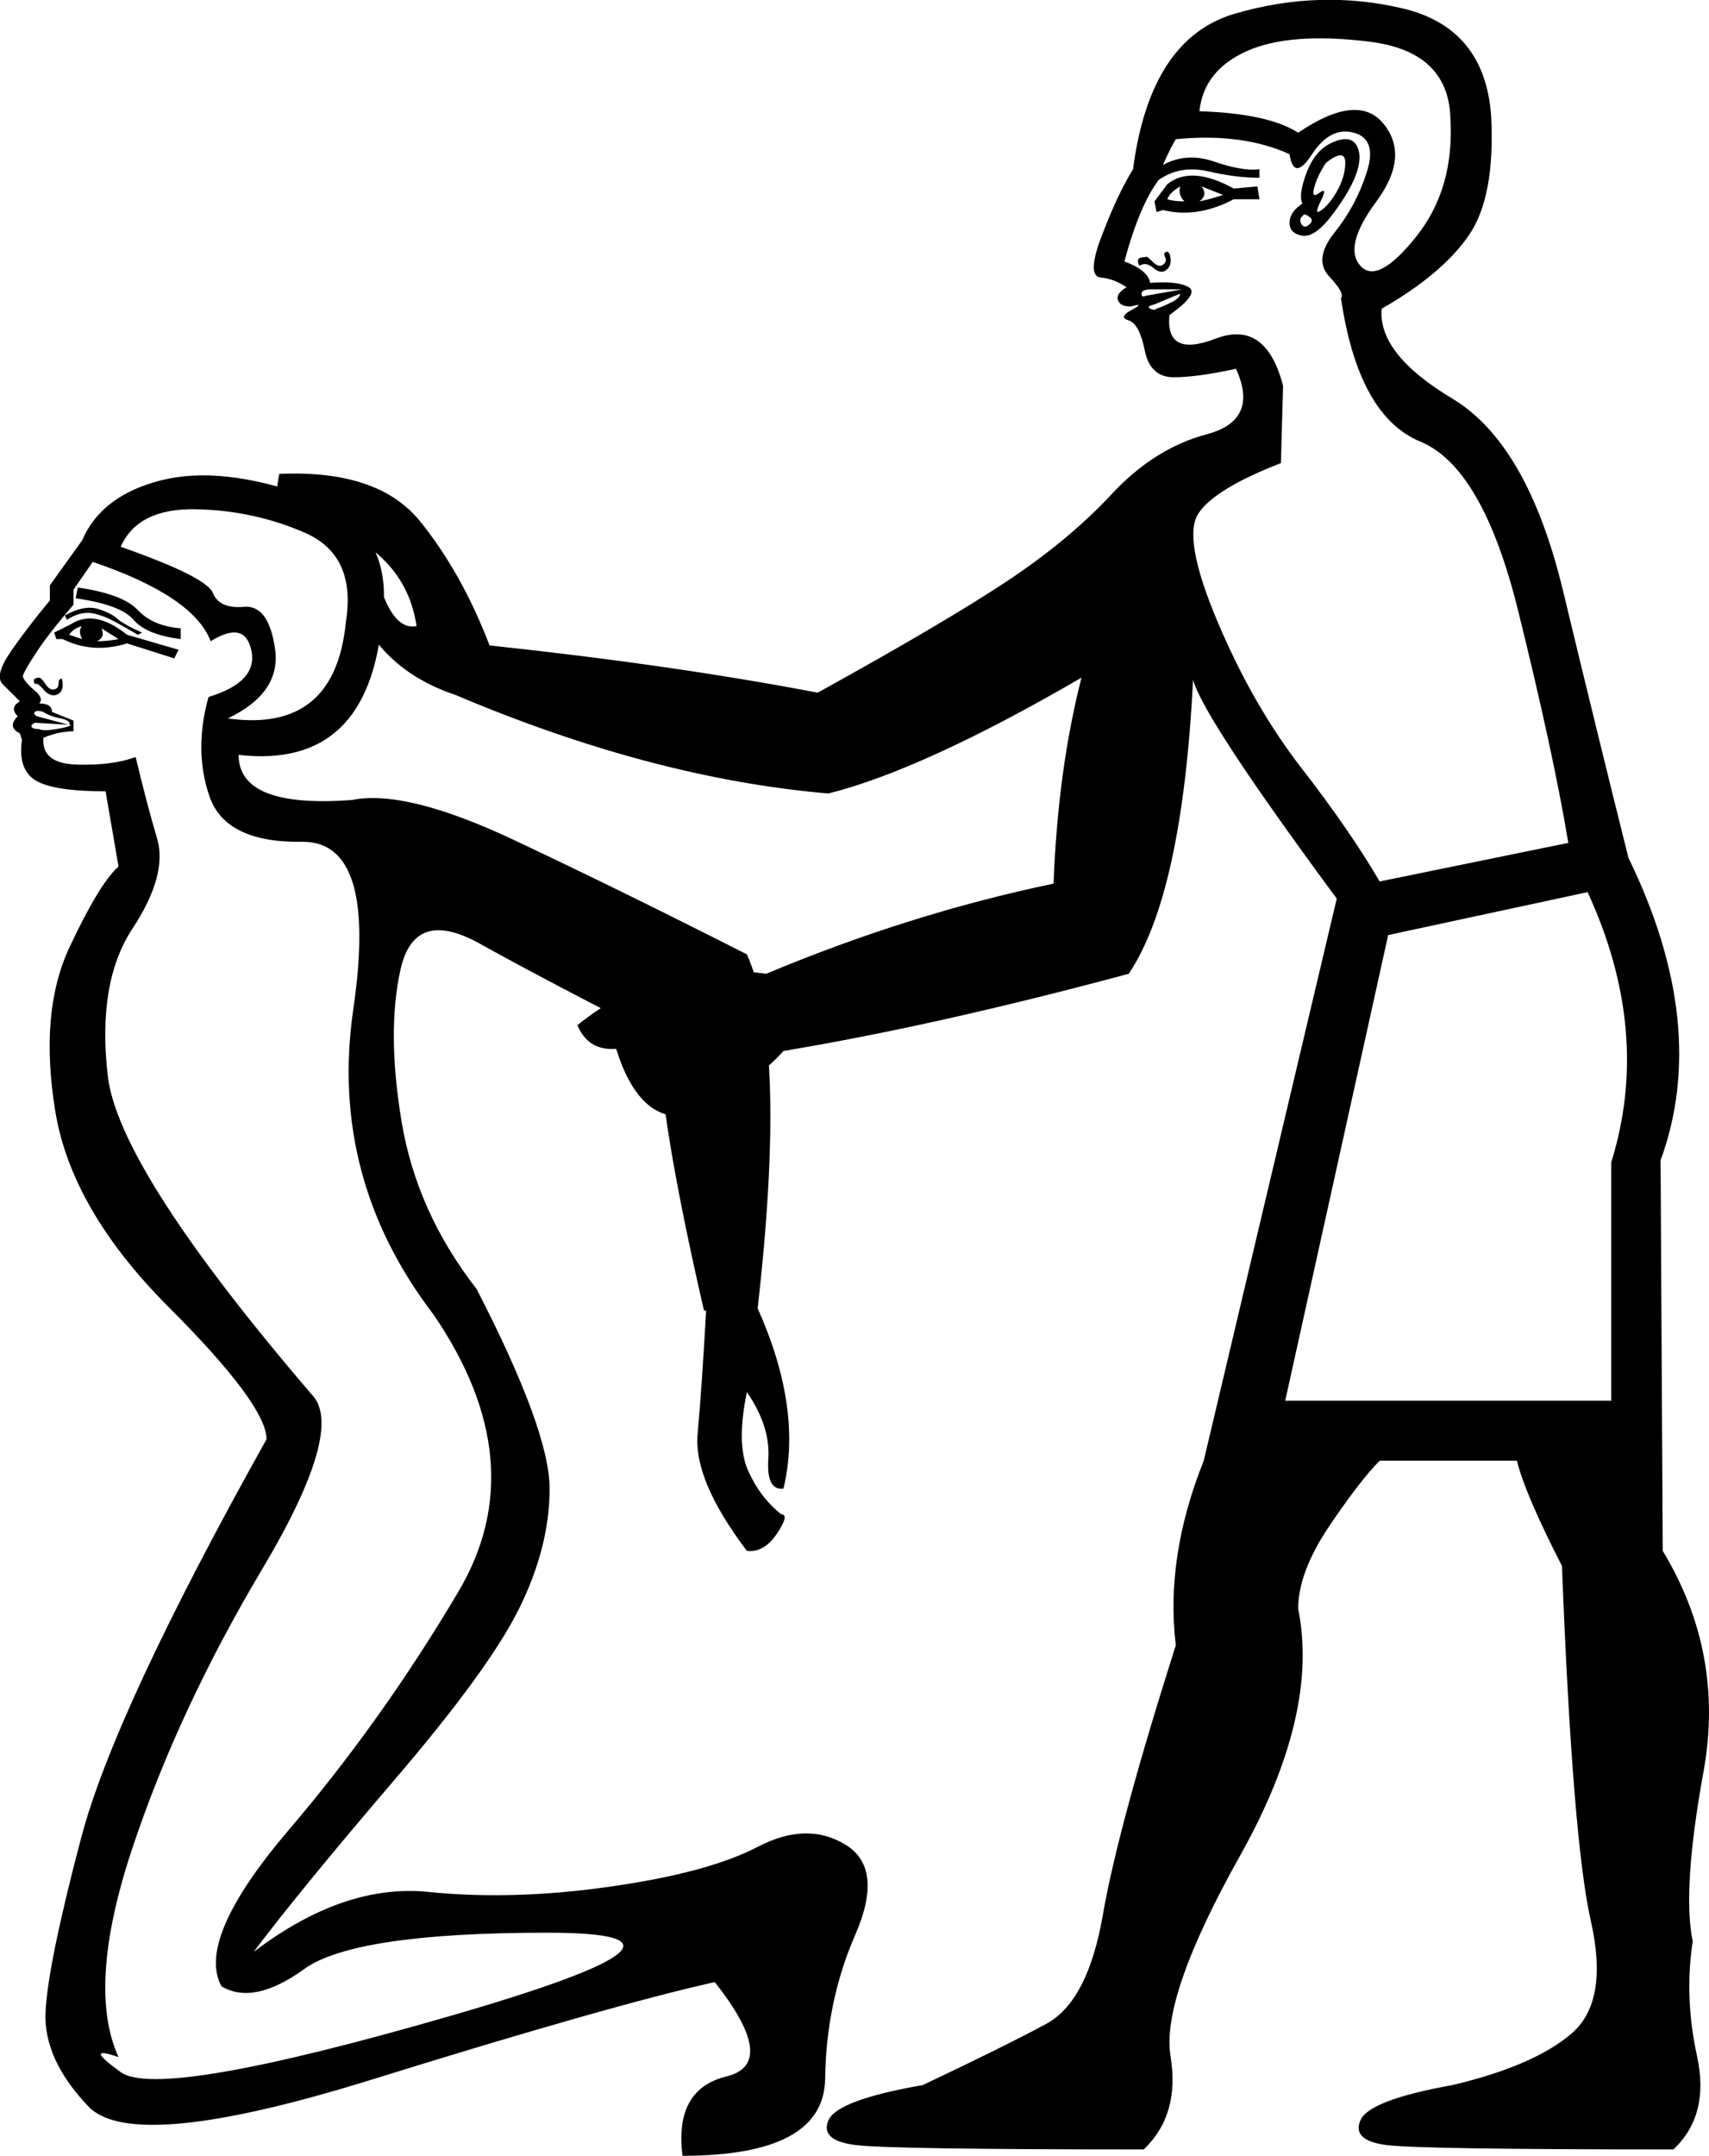 <?xml version='1.0' encoding ='UTF-8' standalone='yes'?>
<svg width='14.26' height='17.983' xmlns='http://www.w3.org/2000/svg' xmlns:xlink='http://www.w3.org/1999/xlink' xmlns:inkscape='http://www.inkscape.org/namespaces/inkscape'>
<path style='fill:#000000; stroke:none' d=' M 10.724 11.684  L 13.444 11.684  L 13.444 9.697  Q 13.784 8.606 13.247 7.442  L 11.583 7.8  L 10.724 11.684  Z  M 10.76 1.286  Q 10.366 1.107 9.811 1.161  Q 9.758 1.25 9.704 1.376  Q 9.901 1.268 10.134 1.349  Q 10.366 1.429 10.509 1.412  L 10.509 1.483  Q 10.313 1.483 10.08 1.429  Q 9.847 1.376 9.668 1.501  Q 9.507 1.716 9.382 2.181  Q 9.579 2.253 9.597 2.36  Q 9.829 2.342 9.919 2.396  Q 10.008 2.45 9.758 2.628  Q 9.722 2.986 10.143 2.825  Q 10.563 2.664 10.706 3.219  L 10.688 3.863  Q 10.134 4.078 9.999 4.284  Q 9.865 4.49 10.16 5.188  Q 10.456 5.886 10.858 6.405  Q 11.261 6.924 11.512 7.353  L 13.086 7.031  Q 12.961 6.279 12.666 5.089  Q 12.371 3.899 11.852 3.684  Q 11.333 3.47 11.189 2.485  Q 11.225 2.45 11.091 2.306  Q 10.957 2.163 11.136 1.939  Q 11.315 1.716 11.404 1.438  Q 11.494 1.161 11.297 1.107  Q 11.1 1.054 10.948 1.286  Q 10.796 1.519 10.76 1.286  Z  M 10.867 1.698  Q 10.832 1.626 10.903 1.438  Q 10.975 1.25 11.118 1.188  Q 11.261 1.125 11.315 1.206  Q 11.368 1.286 11.324 1.429  Q 11.279 1.573 11.127 1.778  Q 10.975 1.984 10.867 1.966  Q 10.76 1.948 10.76 1.859  Q 10.76 1.769 10.867 1.698  Z  M 11.064 1.358  Q 10.993 1.465 10.966 1.564  Q 10.939 1.662 11.01 1.608  Q 11.082 1.555 11.019 1.68  Q 10.957 1.805 11.028 1.752  Q 11.1 1.698 11.163 1.582  Q 11.225 1.465 11.225 1.358  Q 11.225 1.233 11.064 1.358  Z  M 10.832 1.107  Q 11.333 0.767 11.547 1.036  Q 11.762 1.304 11.485 1.68  Q 11.207 2.056 11.351 2.217  Q 11.494 2.378 11.816 1.975  Q 12.138 1.573 12.102 0.982  Q 12.084 0.427 11.422 0.347  Q 10.76 0.266 10.402 0.427  Q 10.044 0.588 10.008 0.928  Q 10.581 0.946 10.832 1.107  Z  M 10.885 1.787  Q 10.832 1.823 10.858 1.868  Q 10.885 1.913 10.93 1.868  Q 10.975 1.823 10.885 1.787  Z  M 9.65 1.769  L 9.633 1.68  L 9.74 1.537  Q 9.937 1.376 10.295 1.573  L 10.492 1.555  L 10.509 1.662  L 10.295 1.662  Q 9.99 1.823 9.704 1.752  L 9.65 1.769  Z  M 9.74 1.662  Q 9.794 1.68 9.883 1.68  Q 9.829 1.626 9.847 1.555  Q 9.758 1.608 9.74 1.662  Z  M 10.008 1.68  Q 10.098 1.662 10.205 1.626  L 10.026 1.555  Q 10.08 1.626 10.008 1.68  Z  M 9.507 2.217  Q 9.489 2.181 9.498 2.163  Q 9.507 2.145 9.561 2.145  Q 9.561 2.127 9.615 2.181  Q 9.668 2.235 9.704 2.208  Q 9.74 2.181 9.722 2.145  Q 9.704 2.109 9.731 2.101  Q 9.758 2.092 9.767 2.154  Q 9.776 2.217 9.731 2.253  Q 9.686 2.288 9.624 2.235  Q 9.561 2.181 9.507 2.217  Z  M 9.847 2.45  L 9.633 2.539  Q 9.561 2.557 9.597 2.575  Q 9.633 2.593 9.65 2.575  Q 9.704 2.557 9.776 2.521  Q 9.847 2.485 9.847 2.45  Z  M 9.865 2.414  Q 9.883 2.414 9.785 2.414  Q 9.686 2.414 9.606 2.414  Q 9.525 2.414 9.525 2.45  Q 9.525 2.485 9.561 2.467  L 9.865 2.414  Z  M 6.537 8.767  Q 6.286 9.053 5.749 9.304  Q 5.337 9.375 5.141 8.749  Q 4.908 8.767 4.818 8.552  Q 5.499 7.997 6.393 8.123  Q 7.592 7.621 8.791 7.371  Q 8.827 6.422 9.024 5.653  Q 7.7 6.422 6.912 6.619  Q 5.445 6.494 3.798 5.796  Q 3.047 5.546 2.868 4.758  Q 3.065 4.579 3.181 4.919  Q 3.297 5.259 3.476 5.223  Q 3.423 4.865 3.163 4.633  Q 2.904 4.4 2.528 4.257  Q 2.367 4.203 2.331 4.159  Q 2.295 4.114 2.331 3.953  Q 3.154 3.917 3.503 4.346  Q 3.852 4.776 4.085 5.384  Q 5.606 5.546 6.823 5.778  Q 7.861 5.205 8.389 4.857  Q 8.917 4.508 9.275 4.123  Q 9.633 3.738 10.071 3.622  Q 10.509 3.505 10.313 3.076  Q 9.99 3.147 9.794 3.147  Q 9.597 3.147 9.552 2.924  Q 9.507 2.7 9.418 2.673  Q 9.328 2.646 9.445 2.584  Q 9.561 2.521 9.436 2.557  Q 9.346 2.557 9.328 2.503  Q 9.31 2.45 9.4 2.396  Q 9.292 2.324 9.185 2.315  Q 9.078 2.306 9.167 2.038  Q 9.31 1.644 9.454 1.412  Q 9.597 0.32 10.304 0.114  Q 11.01 -0.092 11.699 0.069  Q 12.388 0.23 12.442 0.964  Q 12.478 1.644 12.254 1.966  Q 12.031 2.288 11.529 2.575  Q 11.494 2.951 12.12 3.326  Q 12.746 3.702 13.042 4.928  Q 13.337 6.154 13.588 7.156  Q 14.268 8.552 13.856 9.679  L 13.874 12.937  Q 14.393 13.796 14.214 14.78  Q 14.035 15.764 14.124 16.194  Q 14.053 16.659 14.16 17.151  Q 14.268 17.643 13.963 17.93  Q 11.87 17.93 11.574 17.894  Q 11.279 17.858 11.351 17.688  Q 11.422 17.518 12.12 17.393  Q 12.8 17.232 13.113 16.963  Q 13.426 16.695 13.274 16.024  Q 13.122 15.353 13.033 13.062  Q 12.729 12.471 12.657 12.185  L 11.512 12.185  Q 11.351 12.346 11.091 12.731  Q 10.832 13.116 10.832 13.42  Q 11.01 14.297 10.348 15.478  Q 9.686 16.659 9.767 17.151  Q 9.847 17.643 9.543 17.93  Q 7.449 17.93 7.145 17.894  Q 6.841 17.858 6.912 17.688  Q 6.984 17.518 7.7 17.393  Q 8.38 17.071 8.729 16.883  Q 9.078 16.695 9.203 15.97  Q 9.328 15.245 9.811 13.724  Q 9.722 12.99 10.044 12.185  L 10.044 12.185  L 11.154 7.496  Q 10.044 5.993 9.955 5.671  Q 9.865 7.46 9.418 8.123  Q 7.825 8.552 6.537 8.767  Z  M 0.631 4.991  L 0.649 4.901  Q 1.025 4.955 1.15 5.089  Q 1.275 5.223 1.508 5.241  L 1.508 5.331  Q 1.221 5.295 1.114 5.17  Q 1.007 5.044 0.631 4.991  Z  M 0.559 5.17  L 0.541 5.134  Q 0.702 5.044 0.819 5.08  Q 0.935 5.116 0.989 5.17  Q 1.06 5.223 1.186 5.277  L 1.15 5.295  Q 1.06 5.241 0.962 5.188  Q 0.863 5.134 0.774 5.116  Q 0.667 5.098 0.559 5.17  Z  M 0.47 5.331  L 0.452 5.277  L 0.595 5.205  Q 0.792 5.08 1.06 5.295  L 1.49 5.42  L 1.454 5.492  L 1.06 5.367  Q 0.774 5.456 0.523 5.331  L 0.47 5.331  Z  M 0.577 5.295  Q 0.631 5.313 0.685 5.331  Q 0.649 5.259 0.685 5.223  Q 0.613 5.241 0.577 5.295  Z  M 0.81 5.349  Q 0.899 5.349 0.989 5.331  L 0.846 5.241  Q 0.881 5.313 0.81 5.349  Z  M 0.291 5.707  Q 0.273 5.671 0.291 5.662  Q 0.309 5.653 0.327 5.653  Q 0.344 5.653 0.38 5.707  Q 0.416 5.76 0.452 5.751  Q 0.488 5.742 0.488 5.707  Q 0.488 5.671 0.506 5.662  Q 0.523 5.653 0.523 5.716  Q 0.523 5.778 0.47 5.796  Q 0.416 5.814 0.362 5.751  Q 0.309 5.689 0.291 5.707  Z  M 0.595 6.047  L 0.291 6.029  Q 0.255 6.047 0.264 6.064  Q 0.273 6.082 0.327 6.082  Q 0.362 6.1 0.47 6.082  Q 0.577 6.064 0.595 6.047  Z  M 0.577 6.047  Q 0.595 6.011 0.506 5.993  Q 0.416 5.975 0.362 5.939  Q 0.309 5.921 0.291 5.939  Q 0.273 5.957 0.309 5.975  L 0.577 6.047  Z  M 1.901 5.993  Q 2.796 6.118 2.886 5.188  Q 2.975 4.633 2.546 4.445  Q 2.116 4.257 1.633 4.248  Q 1.15 4.239 1.007 4.561  Q 1.722 4.812 1.776 4.946  Q 1.83 5.08 2.036 5.062  Q 2.241 5.044 2.295 5.411  Q 2.349 5.778 1.901 5.993  Z  M 1.74 5.814  Q 2.152 5.689 2.098 5.429  Q 2.045 5.17 1.758 5.349  Q 1.615 4.973 0.774 4.687  L 0.613 4.919  L 0.613 5.044  Q 0.398 5.295 0.3 5.447  Q 0.201 5.599 0.192 5.635  Q 0.183 5.671 0.309 5.778  Q 0.362 5.832 0.327 5.868  Q 0.434 5.868 0.434 5.939  L 0.613 6.011  L 0.613 6.1  Q 0.577 6.1 0.515 6.109  Q 0.452 6.118 0.362 6.154  Q 0.344 6.369 0.64 6.378  Q 0.935 6.387 1.132 6.315  Q 1.221 6.691 1.311 6.995  Q 1.4 7.299 1.105 7.747  Q 0.81 8.194 0.899 8.973  Q 0.989 9.751 2.599 11.63  Q 2.886 11.916 2.188 13.089  Q 1.49 14.261 1.105 15.415  Q 0.72 16.569 0.989 17.16  Q 0.685 17.053 1.007 17.285  Q 1.329 17.518 3.745 16.82  Q 6.161 16.122 4.568 16.122  Q 2.957 16.122 2.537 16.426  Q 2.116 16.73 1.848 16.569  Q 1.633 16.176 2.411 15.263  Q 3.19 14.35 3.825 13.277  Q 4.461 12.203 3.619 10.968  Q 2.743 9.823 2.948 8.418  Q 3.154 7.013 2.519 7.022  Q 1.884 7.031 1.749 6.646  Q 1.615 6.261 1.74 5.814  Z  M 2.224 12.006  Q 2.224 11.72 1.409 10.905  Q 0.595 10.091 0.461 9.268  Q 0.327 8.445 0.577 7.908  Q 0.828 7.371 0.989 7.228  L 0.881 6.601  Q 0.452 6.601 0.3 6.512  Q 0.148 6.422 0.183 6.172  L 0.166 6.118  Q 0.058 6.064 0.148 5.975  Q 0.076 5.903 0.166 5.85  L 0.022 5.707  Q -0.049 5.635 0.094 5.429  Q 0.237 5.223 0.416 5.009  L 0.416 4.883  L 0.685 4.508  Q 0.846 4.132 1.347 4.006  Q 1.848 3.881 2.573 4.141  Q 3.297 4.4 3.19 5.152  Q 3.083 6.422 1.991 6.297  Q 1.991 6.745 2.939 6.673  Q 3.387 6.583 4.282 7.004  Q 5.176 7.425 6.232 7.961  Q 6.572 8.713 6.322 10.914  Q 6.698 11.755 6.537 12.418  Q 6.393 12.435 6.411 12.167  Q 6.429 11.899 6.232 11.612  Q 6.143 12.042 6.241 12.265  Q 6.34 12.489 6.519 12.632  Q 6.59 12.632 6.483 12.793  Q 6.375 12.954 6.232 12.937  Q 5.785 12.346 5.821 11.961  Q 5.856 11.576 5.892 10.932  L 5.874 10.932  Q 5.499 9.304 5.499 8.659  Q 4.55 8.176 4.004 7.872  Q 3.458 7.568 3.342 8.087  Q 3.226 8.606 3.351 9.357  Q 3.476 10.109 3.977 10.753  Q 4.586 11.934 4.586 12.418  Q 4.586 12.901 4.335 13.411  Q 4.085 13.921 3.288 14.851  Q 2.492 15.782 2.116 16.283  Q 2.868 15.71 3.575 15.782  Q 4.282 15.854 5.096 15.737  Q 5.91 15.621 6.322 15.406  Q 6.733 15.191 7.055 15.388  Q 7.378 15.585 7.136 16.14  Q 6.894 16.695 6.885 17.339  Q 6.877 17.983 5.695 17.983  Q 5.624 17.428 6.062 17.321  Q 6.501 17.214 5.964 16.534  Q 5.087 16.73 3.1 17.348  Q 1.114 17.965 0.738 17.572  Q 0.362 17.178 0.38 16.784  Q 0.398 16.39 0.676 15.335  Q 0.953 14.279 2.224 12.006  Z '/></svg>
